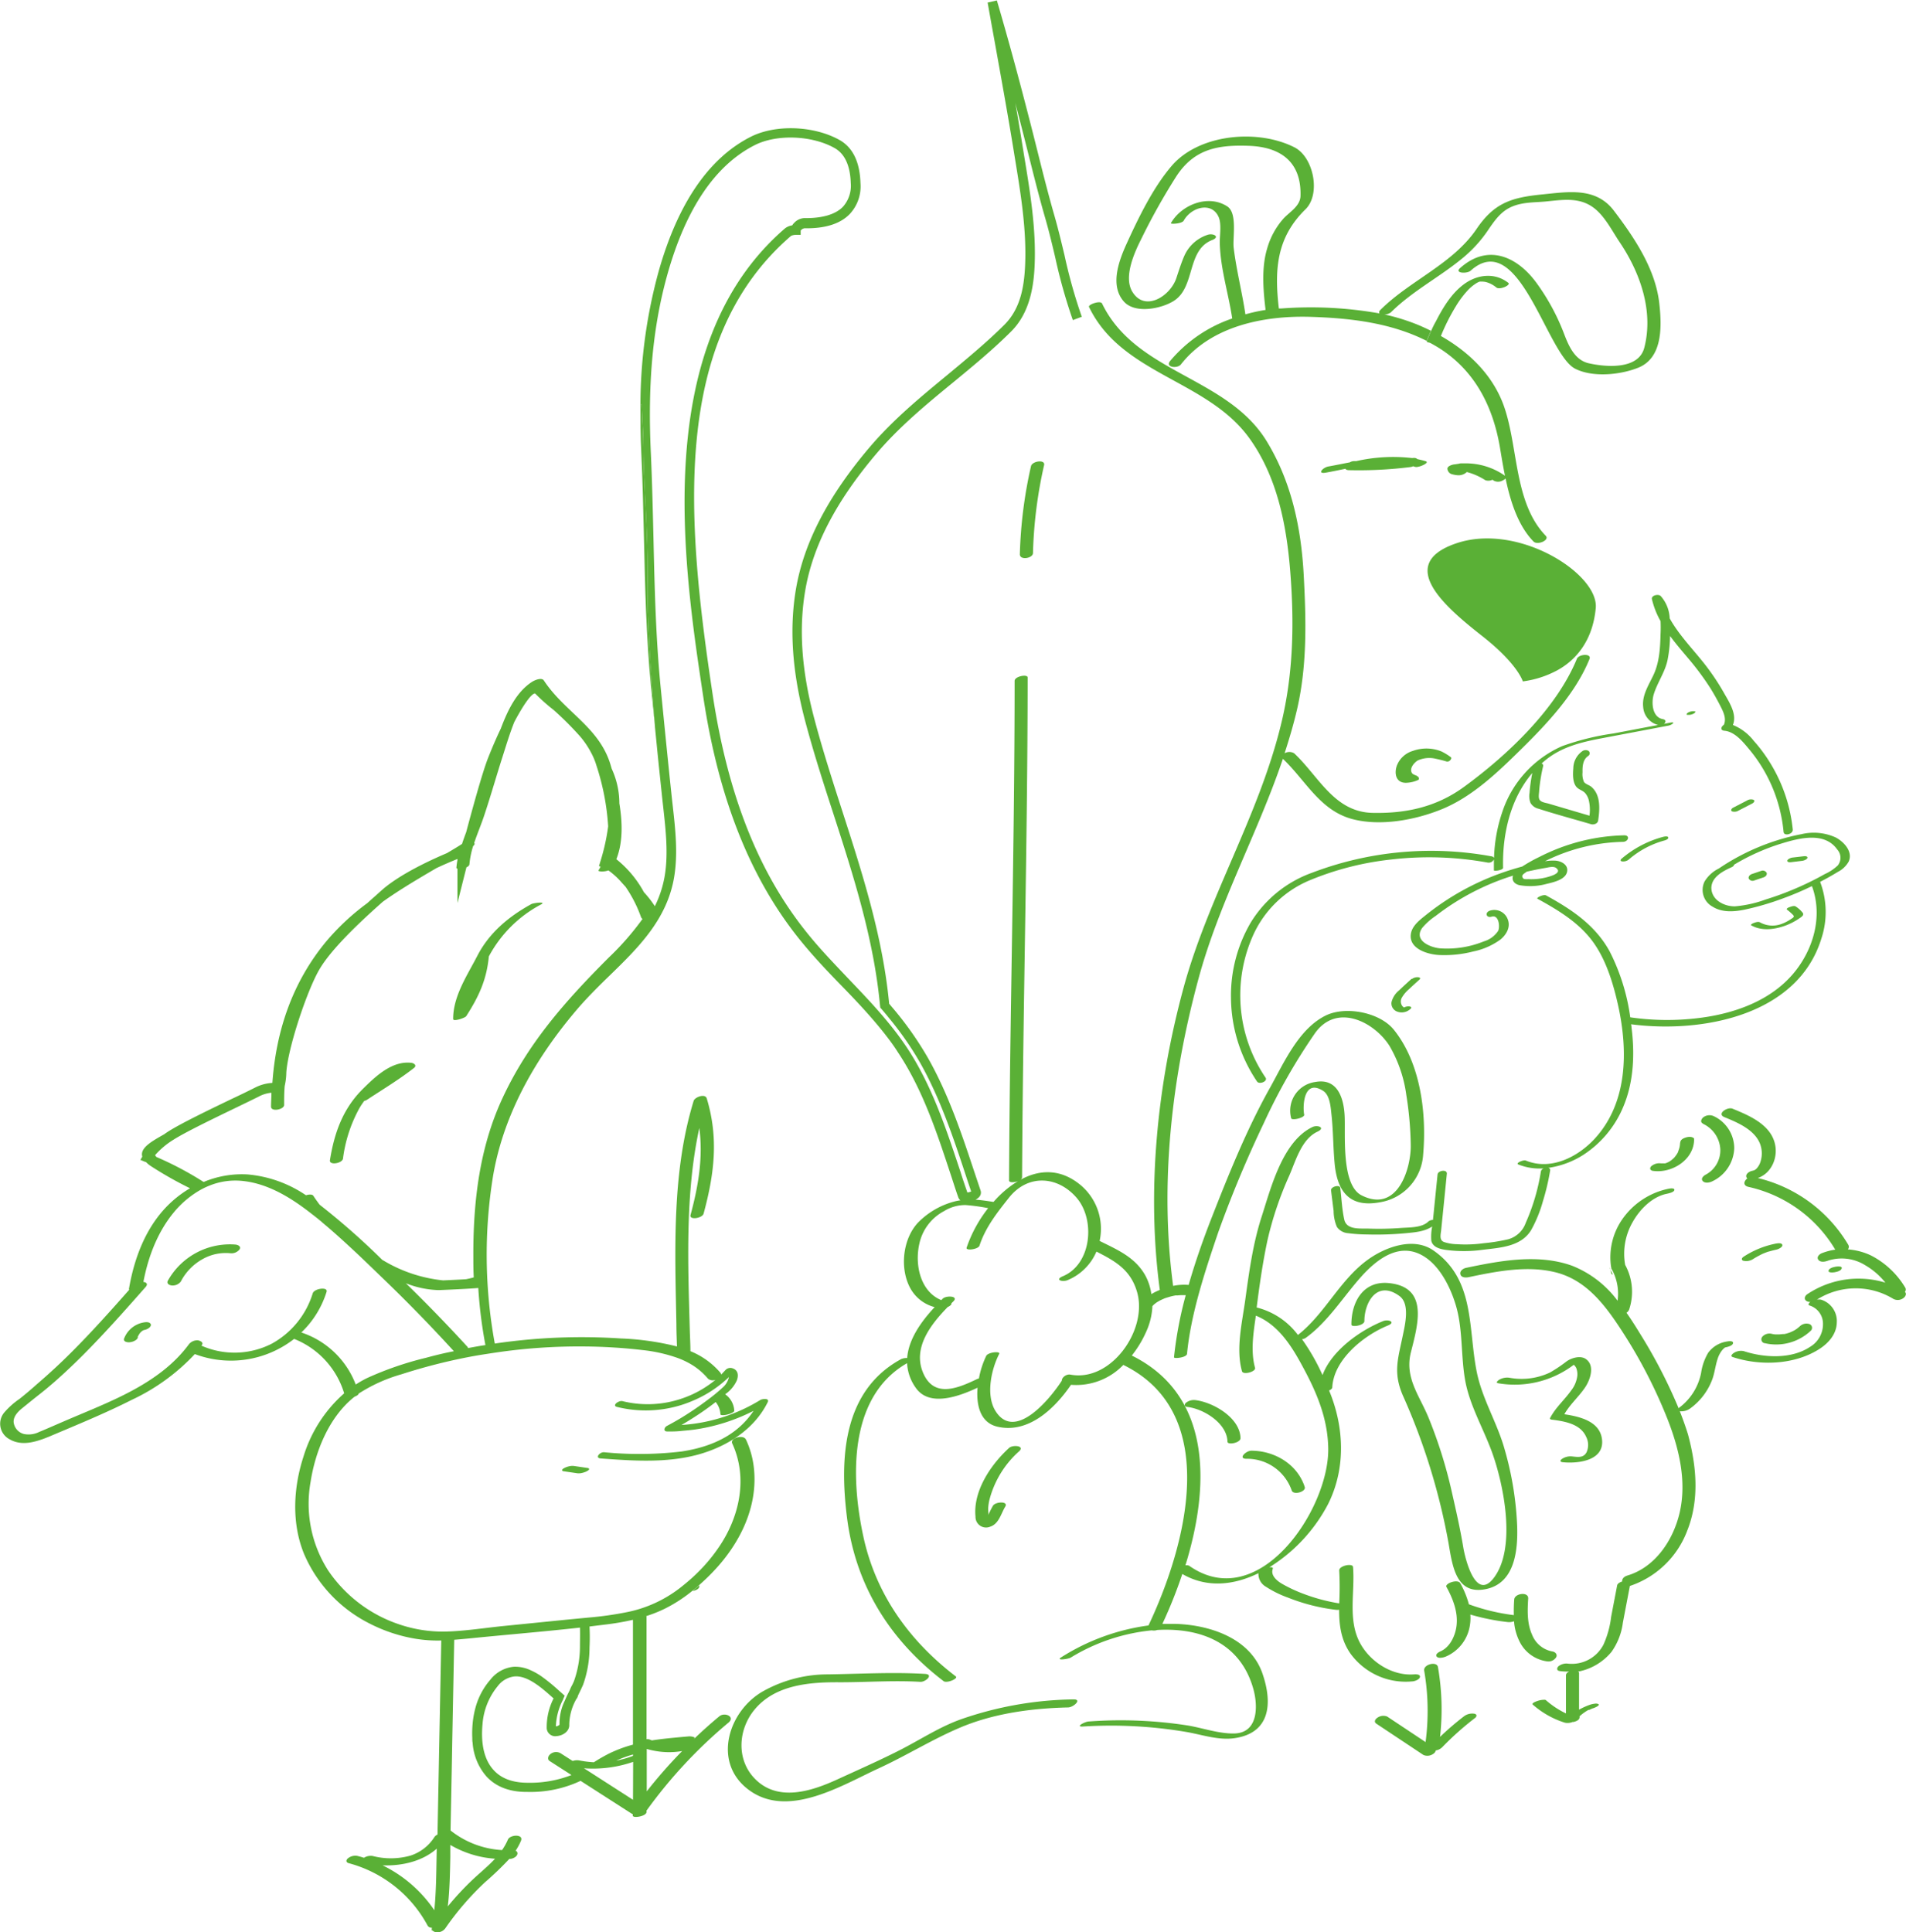 <svg xmlns="http://www.w3.org/2000/svg" viewBox="0 0 400.62 406.14"><defs><style>.b5741657-e9e8-480e-bd36-d4759de758df{fill:#5ab036;}</style></defs><g id="b96f01ca-c529-4b72-94a9-9adf742330e2" data-name="Layer 2"><g id="a5dad605-6a22-4046-abe5-9c58fc609525" data-name="Layer 1"><path class="b5741657-e9e8-480e-bd36-d4759de758df" d="M341.37,175.57a40.67,40.67,0,0,0-12.07,2.12,41.87,41.87,0,0,0-5.78,2.44,31.82,31.82,0,0,0-3.57,2q-2.31.62-4.57,1.43a54.39,54.39,0,0,0-15.67,8.76c-1.24,1-2.82,2.17-3.14,3.84-.61,3.26,3.57,4.47,6,4.57a24.32,24.32,0,0,0,7.1-.75,14.67,14.67,0,0,0,5.71-2.51c1.22-1,2.15-2.56,1.56-4.17a3,3,0,0,0-3.74-1.91c-1.17.36-.84,1.63.34,1.27,1.52-.46,1.78,2.19,1.35,3a5.44,5.44,0,0,1-3,2.2,20.62,20.62,0,0,1-9.12,1.47c-2.09-.15-5.73-1.65-3.83-4.31a13.6,13.6,0,0,1,2.83-2.52c1.17-.9,2.38-1.76,3.62-2.56a51.46,51.46,0,0,1,12.64-5.9c-.32.87.13,1.71,1.31,2a13.09,13.09,0,0,0,5.77-.27c1.34-.32,3.8-.85,4.24-2.4s-1.15-2.39-2.4-2.48a10,10,0,0,0-2.23.13,38.38,38.38,0,0,1,16.43-4.08C342.27,176.91,342.69,175.54,341.37,175.57Zm-16.53,6.85c.66-.11,1.65-.4,2.23,0,1.18.9-.49,1.51-1.17,1.73a12.78,12.78,0,0,1-4.63.63c-.23,0-.91.05-1.07-.12-.57-.59,0-.93.32-1.18l.4-.28C322.22,182.92,323.52,182.64,324.84,182.42Z"/><path class="b5741657-e9e8-480e-bd36-d4759de758df" d="M296.72,205.71c-.89.8-1.78,1.61-2.65,2.45a4.58,4.58,0,0,0-1.59,2.48,1.83,1.83,0,0,0,1.07,1.93,2.67,2.67,0,0,0,3-.61c.29-.33-.26-.45-.49-.44a1.9,1.9,0,0,0-1.29.49c-.1.12,0,0,.06,0a1.55,1.55,0,0,1,.56-.15c.15,0,0,0,0,0,.12,0-.08,0-.08,0a1.44,1.44,0,0,1-.61-.48,1.64,1.64,0,0,1,0-1.77,6.83,6.83,0,0,1,1.51-1.75c.68-.65,1.37-1.28,2.07-1.9.09-.08.25-.21.21-.36s-.25-.18-.36-.2a1.94,1.94,0,0,0-1.37.37Z"/><path class="b5741657-e9e8-480e-bd36-d4759de758df" d="M385.81,176a11.15,11.15,0,0,0-7.14-.68,46.86,46.86,0,0,0-17.25,7.13l-.13.09s0,0,0,0a7.2,7.2,0,0,0-3,2.72,4,4,0,0,0,1.69,5.31c2,1.26,4.48,1.07,6.67.63a57.53,57.53,0,0,0,8.05-2.35,62.64,62.64,0,0,0,6.15-2.61c2.37,6.37.28,13.54-4.08,18.58-4.9,5.66-12.47,8.27-19.71,9.15a53.83,53.83,0,0,1-14.4-.15A43.36,43.36,0,0,0,338.35,200c-3-5.52-8-8.86-13.38-11.8-.53-.29-2.17.5-1.81.7,4.21,2.31,8.46,4.85,11.41,8.72s4.5,9,5.56,13.78c2.08,9.47,2,20.35-4.91,27.9-3.57,3.89-9.26,6.79-14.52,4.62-.48-.2-2.24.55-1.56.83a12,12,0,0,0,5.33.82.92.92,0,0,0-.59.63A43.24,43.24,0,0,1,320.7,257a5.48,5.48,0,0,1-3.68,3.47,39,39,0,0,1-5.16.83,27.81,27.81,0,0,1-5.62.21,9.21,9.21,0,0,1-2.77-.48c-1-.43-.64-1.61-.55-2.49q.6-5.91,1.19-11.83c.1-1-1.87-.72-1.95.15-.25,2.43-.49,4.85-.74,7.28-.07.76-.15,1.52-.23,2.27a1.52,1.52,0,0,0-.95.31c-1.34,1.36-4,1.24-5.73,1.37a62.23,62.23,0,0,1-6.83.14c-1.78-.06-4.64.32-5.13-1.9s-.57-4.46-.84-6.66c-.1-.74-2-.29-1.94.52l.54,4.31a8.75,8.75,0,0,0,.69,3.37,3.11,3.11,0,0,0,2.33,1.32,31.81,31.81,0,0,0,4,.27,66.47,66.47,0,0,0,8.11-.26c1.9-.18,4-.33,5.59-1.42a10.66,10.66,0,0,0-.18,3c.38,1.77,2.83,1.91,4.27,2.06a28.72,28.72,0,0,0,6.55-.16c3.67-.45,8.06-.65,10.17-4.16a27.63,27.63,0,0,0,2.47-6.07,48.51,48.51,0,0,0,1.51-6.41.48.48,0,0,0-.39-.58,18.43,18.43,0,0,0,7.27-2.67,22.12,22.12,0,0,0,8.47-10.11c2.24-5.25,2.46-11.18,1.75-16.77,0-.21-.05-.42-.09-.63,14.84,1.94,35-1.78,40-18a17.77,17.77,0,0,0-.26-11.93v0c1.25-.65,2.51-1.34,3.7-2.08a5.43,5.43,0,0,0,2.29-2.16C389.55,179,387.53,176.88,385.81,176Zm.57,5.8a9.5,9.5,0,0,1-2.8,1.9,62.42,62.42,0,0,1-6.07,3,61.7,61.7,0,0,1-6.34,2.34,24.78,24.78,0,0,1-6.46,1.45c-2.25.06-5-1.3-5-3.92.07-2.25,2.42-3.46,4.21-4.28.42-.19.56-.37.54-.53a45,45,0,0,1,9.86-4.43c3.7-1.14,9.15-2.63,11.85,1.22A2.59,2.59,0,0,1,386.38,181.77Z"/><path class="b5741657-e9e8-480e-bd36-d4759de758df" d="M376.82,174.35c.09,1-1.84,1.45-1.93.52a31.68,31.68,0,0,0-7.28-17.44c-1.32-1.58-3-3.65-5.16-3.84-.94-.09-.7-.87-.11-1.25h0c.59-1.35-.14-2.79-.76-4s-1.33-2.5-2.08-3.7a57.62,57.62,0,0,0-4.69-6.31c-1.28-1.52-2.6-3.05-3.78-4.66a28.48,28.48,0,0,1-.5,4.91c-.52,2.67-2.14,4.79-2.93,7.35-.52,1.68-.35,4.8,1.88,5.21.8.15.68.69.26,1l1.29-.25c1.37-.26.36.5-.38.63l-13.78,2.61c-4.45.84-8.65,1.81-12.2,4.78l-.64.55a.5.5,0,0,1,.32.56,35.33,35.33,0,0,0-.83,5.11c0,.58-.25,1.48.11,2s1.34.62,1.88.78l8.58,2.53a9,9,0,0,0-.09-3,3.78,3.78,0,0,0-.77-1.69c-.45-.54-1.12-.7-1.65-1.13-1.07-.87-1-2.88-.89-4.14a4.48,4.48,0,0,1,1.83-3.55,1.22,1.22,0,0,1,1.39-.1.66.66,0,0,1-.09,1.06c-1.13.74-1.22,2.21-1.19,3.45a4.09,4.09,0,0,0,.3,2c.33.49,1.12.66,1.57,1.05,2,1.72,1.76,4.75,1.41,7.09-.11.69-1,.91-1.53.74-3.66-1.08-7.35-2.06-11-3.24a2.64,2.64,0,0,1-1.69-1.23,4,4,0,0,1-.2-2.08,35,35,0,0,1,.58-4.2c-4.61,5.43-6.31,12.84-6.14,19.93,0,.5-1.92.77-1.93.52,0-.76,0-1.52,0-2.28a1.22,1.22,0,0,1-1.24.67,68.68,68.68,0,0,0-20.34-.66,61.87,61.87,0,0,0-17.25,4.42,22.55,22.55,0,0,0-11.62,11.16A30.81,30.81,0,0,0,266,226.49c.54.79-1.31,1.51-1.78.83a31.8,31.8,0,0,1-5.48-17.56,30.34,30.34,0,0,1,4.14-15.84,25,25,0,0,1,12.88-10.48,70.24,70.24,0,0,1,37.7-3.46.73.73,0,0,1,.57.33,32.68,32.68,0,0,1,1.75-9.69,23,23,0,0,1,12.57-13.8,53.93,53.93,0,0,1,10.78-2.66l9.38-1.78a4.19,4.19,0,0,1-3.13-3.77c-.29-2.46,1.16-4.61,2.16-6.74,1.27-2.72,1.41-5.71,1.49-8.66a26.29,26.29,0,0,0,0-2.66,17.64,17.64,0,0,1-1.81-4.6c-.2-.84,1.38-1.16,1.85-.67a7.5,7.5,0,0,1,1.88,4.69c1.77,3.18,4.36,5.93,6.67,8.76a48.92,48.92,0,0,1,4.79,7c1.09,1.93,2.73,4.38,1.83,6.65a10.52,10.52,0,0,1,4.34,3.28,32.3,32.3,0,0,1,4,5.55A33,33,0,0,1,376.82,174.35Z"/><path class="b5741657-e9e8-480e-bd36-d4759de758df" d="M368.7,185.07l1.87-.63a1.21,1.21,0,0,0,.63-.38.7.7,0,0,0,.15-.57.93.93,0,0,0-1.16-.45l-1.86.63a1.3,1.3,0,0,0-.63.39.7.7,0,0,0-.15.57.91.91,0,0,0,1.15.44Z"/><path class="b5741657-e9e8-480e-bd36-d4759de758df" d="M376.49,181.21l2.3-.28a2.09,2.09,0,0,0,.73-.24c.12-.07.35-.22.38-.38.07-.41-.58-.37-.82-.34l-2.3.27a1.92,1.92,0,0,0-.73.25c-.11.06-.35.22-.37.37-.07.41.58.38.81.35Z"/><path class="b5741657-e9e8-480e-bd36-d4759de758df" d="M365.44,170.36l2.93-1.52c.27-.14.57-.57.17-.75a1.62,1.62,0,0,0-1.37.18l-2.92,1.51c-.27.14-.58.58-.17.76a1.67,1.67,0,0,0,1.36-.18Z"/><path class="b5741657-e9e8-480e-bd36-d4759de758df" d="M342.33,180.67a19.12,19.12,0,0,1,7.46-4c.24-.06.94-.29.86-.65s-.88-.18-1.07-.13a22.27,22.27,0,0,0-8.76,4.61c-.28.24-.25.5.14.55a1.93,1.93,0,0,0,1.37-.37Z"/><path class="b5741657-e9e8-480e-bd36-d4759de758df" d="M354.79,150.25a2.17,2.17,0,0,0,1.37-.37c.18-.21.37-.39-.11-.39a2.13,2.13,0,0,0-1.36.36c-.19.21-.37.4.1.4Z"/><path class="b5741657-e9e8-480e-bd36-d4759de758df" d="M375.57,191.16a10.92,10.92,0,0,1,1.1.94c.16.16.47.39.33.65a1.54,1.54,0,0,1-.43.33,8.88,8.88,0,0,1-2.18,1.14,5.41,5.41,0,0,1-4.48-.37c-.33-.19-.91,0-1.24.13-.09,0-.86.36-.58.51,2.13,1.2,4.73.91,7,.12a13.22,13.22,0,0,0,3.17-1.63c.36-.25,1-.61.65-1.13a6.08,6.08,0,0,0-1.48-1.33c-.28-.21-.95,0-1.24.13-.11,0-.84.32-.58.51Z"/><path class="b5741657-e9e8-480e-bd36-d4759de758df" d="M295.49,164.53c-2.06,0-2.46-1.89-1.91-3.55a5.18,5.18,0,0,1,3.4-3.16,8.41,8.41,0,0,1,6,.12,11.81,11.81,0,0,1,2,1.23c.27.22-.33,1.11-1,.86-.54-.17-1.84-.49-2.1-.53a5.94,5.94,0,0,0-3.86.32c-.8.46-1.91,1.78-1.19,2.73.17.23.8.42.92.49.49.28.62.59.39.87a6.57,6.57,0,0,1-2.61.62Z"/><path class="b5741657-e9e8-480e-bd36-d4759de758df" d="M311.25,59.12h0Z"/><path class="b5741657-e9e8-480e-bd36-d4759de758df" d="M320.08,143.22s-1-3.61-8.5-9.51-18.5-15.08-5.5-19.51,30,6.4,29.33,13.61-4.5,11.15-8.17,13.12a21.09,21.09,0,0,1-7.16,2.29Z"/><path class="b5741657-e9e8-480e-bd36-d4759de758df" d="M86.42,223.38c-4-.44-7.41,2.79-10,5.34-4.3,4.18-6.14,9.3-7.07,15.13-.18,1.14,2.58.67,2.74-.32a29.72,29.72,0,0,1,3.48-10.66,16.5,16.5,0,0,1,1-1.49,1.45,1.45,0,0,0,.54-.21c3.34-2.2,6.76-4.25,9.91-6.71C87.7,223.92,87,223.44,86.42,223.38Z"/><path class="b5741657-e9e8-480e-bd36-d4759de758df" d="M98,213.57c2.66-4.14,4.29-7.67,4.75-12.55,0,0,0,0,0,0a26.47,26.47,0,0,1,11-10.94c1.16-.64-1.6-.31-2.08-.05-4.71,2.58-8.82,6-11.31,10.81-2.13,4.15-5.14,8.52-5.11,13.37C95.31,214.77,97.79,213.94,98,213.57Z"/><path class="b5741657-e9e8-480e-bd36-d4759de758df" d="M147,333.2v.2c0,.51-.72.9-1.43,1C146,334,146.5,333.61,147,333.2Z"/><path class="b5741657-e9e8-480e-bd36-d4759de758df" d="M344.3,77.3c-3.75,1.49-9.49,2.08-13.21.2-6-3-11.77-29.8-22-20.59-.72.64-3.43.55-2.22-.54,5.81-5.24,12.07-2.55,16.25,3.32a46,46,0,0,1,5.48,10.08c1,2.62,2.23,5.87,5.33,6.58,3.57.81,10.47,1.41,11.68-3.26,2-7.69-.87-15.79-5.15-22.15-1.49-2.21-2.81-4.85-4.78-6.68-3.19-2.94-6.86-2.3-10.8-1.91-1.37.13-2.75.14-4.12.32-4.12.54-5.69,2.31-7.87,5.53a27.58,27.58,0,0,1-5.41,6c-4.9,4.07-10.59,6.94-15.14,11.46a2.24,2.24,0,0,1-1.35.43,43.15,43.15,0,0,1,7.18,2.24q1.32.56,2.61,1.2c-.31.68-.6,1.37-.88,2.07a.07.07,0,0,0,0,.06c-7.5-3.79-15.93-4.79-24.29-5.06-9.78-.32-21,1.84-27.4,10-.73.92-3.34.63-2.27-.72A29.43,29.43,0,0,1,259,66.94c-.79-5.23-2.47-10.45-2.61-15.75-.05-1.56.41-4.07-.24-5.56-1.43-3.3-5.75-2.13-7.35.75-.36.66-2.84.78-2.69.52C248.34,43,254,40.76,258,43.41c2.14,1.44,1.05,6.65,1.31,8.71.57,4.69,1.76,9.27,2.46,13.95a35.75,35.75,0,0,1,4.24-.93c-.51-4.25-.89-8.94.36-13a16.05,16.05,0,0,1,3.23-6c1.26-1.5,3.68-2.71,3.75-4.94.22-7.2-4.21-10.32-10.87-10.55-6.5-.23-11.47.64-15.24,6.43a135,135,0,0,0-7.46,13.35c-1.4,2.79-3.6,7.76-1.82,10.81,2.62,4.48,8.07,1,9.31-2.83.51-1.55,1-3.1,1.64-4.59a8.08,8.08,0,0,1,4.82-4.43c1.2-.47,2.85.36,1.06,1.06-5.41,2.1-3.48,9.86-8.05,12.78-2.57,1.65-8.2,2.82-10.55.11-2.91-3.34-1.05-8.44.56-12,2.51-5.5,5.61-11.94,9.57-16.53,5.76-6.66,18.06-7.77,25.78-3.83,4,2.05,5.56,9.8,2.31,13-6.15,6-6.55,12.74-5.61,20.86l.46,0A82.72,82.72,0,0,1,290,65.88c-.19-.16-.19-.41.16-.76,6.29-6.24,15.15-9.59,20.2-17,3.75-5.54,7.41-6.62,13.83-7.26,5.45-.54,11.22-1.56,15,3.38,4.24,5.57,8.66,12.12,9.54,19.23C349.27,68.12,349.69,75.17,344.3,77.3Z"/><path class="b5741657-e9e8-480e-bd36-d4759de758df" d="M278.69,99.34c1.35-.24,2.72-.53,4.1-.81.09.17.34.29.79.29a87.06,87.06,0,0,0,13-.67A1.87,1.87,0,0,0,297,98l.45.13c.71.22,3.18-.89,2.22-1.19-.6-.18-1.19-.32-1.79-.45-.15-.19-.47-.3-1-.22l-.11,0a35,35,0,0,0-11.71.65h-.49a1.75,1.75,0,0,0-.86.26c-1.53.29-3.06.61-4.58.88C278,98.31,276.78,99.69,278.69,99.34Z"/><path class="b5741657-e9e8-480e-bd36-d4759de758df" d="M322.32,113.81c-3.25-3.35-4.83-8.35-5.86-13.24a2.4,2.4,0,0,1-.7.46,1.94,1.94,0,0,1-1.77,0l-.29-.2a1.91,1.91,0,0,1-1.52.09,13.19,13.19,0,0,0-3.89-1.71,1.06,1.06,0,0,1-.15.15,2.54,2.54,0,0,1-1.9.51,5.53,5.53,0,0,1-1.27-.27,1.33,1.33,0,0,1-.73-1c-.13-.65,1.15-1,1.54-1l.84-.13a1.63,1.63,0,0,1,.45-.08c.25,0,.5,0,.74,0a14.32,14.32,0,0,1,8.52,2.6c-.43-2.11-.76-4.17-1.08-6.06-1.55-9-5.68-16.79-13.87-21.43-.26-.15-.53-.3-.8-.43s-.74-.08-.67-.36a.07.07,0,0,1,0-.06c.28-.7.57-1.39.88-2.07s.63-1.37,1-2c1.47-2.87,3.26-5.88,5.9-7.83,2.81-2.08,6.48-2.52,9.33-.31.43.33-.57.81-.77.89-.46.18-1.31.43-1.75.08a5.71,5.71,0,0,0-2.14-1.12,4,4,0,0,0-.71-.1h-.31l-.08,0H311a.94.94,0,0,1-.15.06,2,2,0,0,0-.24.11,4.65,4.65,0,0,0-.62.38,9.17,9.17,0,0,0-1.42,1.21A20.41,20.41,0,0,0,306,64.38a42.86,42.86,0,0,0-3.14,6.24c5.67,3.22,10.57,7.85,13,14.07,3.35,8.66,2.16,20.84,9.06,27.94C325.74,113.56,323.14,114.65,322.32,113.81Z"/><path class="b5741657-e9e8-480e-bd36-d4759de758df" d="M216.7,98a94.53,94.53,0,0,0-2.34,18.5c0,1.33,2.75.85,2.76-.26a94.53,94.53,0,0,1,2.34-18.5C219.72,96.51,216.93,96.9,216.7,98Z"/><path class="b5741657-e9e8-480e-bd36-d4759de758df" d="M214.24,305a20.52,20.52,0,0,0-6.16,9.82,9.65,9.65,0,0,0-.37,2.19c0,1,.11,1.13,0,1.47a21,21,0,0,1,1-2c.54-.89,3.32-1,2.58.19-.9,1.46-1.32,3.62-3.17,4.21a2.22,2.22,0,0,1-3.08-2.11c-.53-5.37,3.19-10.89,7-14.39C212.77,303.61,215.46,303.82,214.24,305Z"/><path class="b5741657-e9e8-480e-bd36-d4759de758df" d="M225.63,357.18a74.87,74.87,0,0,0-23.54,4.14c-4.5,1.59-8.48,4.22-12.7,6.39S180.48,371.94,176,374c-5.36,2.45-12.28,4.73-17.11.08-4.21-4.06-3.79-10.51-.31-14.73,4.37-5.3,11.72-5.82,18-5.77,5.61,0,11.25-.42,16.85-.09,1.12.07,2.89-1.56,1-1.67-6.77-.4-13.64,0-20.42.1a27.8,27.8,0,0,0-13.37,3.41c-7.43,4-11.11,15-3.28,20.85,8.25,6.16,19.55-.93,27.36-4.52,5.72-2.63,11.11-6,16.89-8.47,7.15-3.07,15.19-4.14,22.91-4.32C225.69,358.82,227.48,357.13,225.63,357.18Z"/><path class="b5741657-e9e8-480e-bd36-d4759de758df" d="M136.12,122.21c.17-10-.92-21.95-.87-28.15,0-2.33-.26-5.81-.37-9.19l-.27.1c0,3.31,0,6.75.19,10.35.28,5.91.41,11.93.55,17.75.23,10.27.47,20.89,1.49,31.3.27,2.71.54,5.46.82,8.23C136.79,141.93,136,129.41,136.12,122.21Z"/><path class="b5741657-e9e8-480e-bd36-d4759de758df" d="M249.28,294.83c-.41.34-.34.82.24.88,3.46.37,8.4,3.43,8.48,7.3,0,.77,2.76.26,2.74-.74-.09-4.29-5.74-7.55-9.52-8A2.7,2.7,0,0,0,249.28,294.83Z"/><path class="b5741657-e9e8-480e-bd36-d4759de758df" d="M271.5,313.26c.34,1.06,3.07.29,2.74-.74-1.55-4.78-6.34-7.61-11.23-7.61-1.13,0-2.88,1.7-1,1.7A9.9,9.9,0,0,1,271.5,313.26Z"/><path class="b5741657-e9e8-480e-bd36-d4759de758df" d="M327.1,348.31a1.91,1.91,0,0,1-1.88.88,7.57,7.57,0,0,1-5.86-4.24,11.41,11.41,0,0,1-1.13-4.19,2.91,2.91,0,0,1-1.32.17,46.57,46.57,0,0,1-7.86-1.58,9.78,9.78,0,0,1-.16,2.64,8.51,8.51,0,0,1-5,6.19c-.42.18-1.54.47-1.91,0s.42-.94.79-1.1c2-.86,3.11-3.26,3.37-5.33.37-2.87-.75-5.74-2.11-8.21-.4-.74,2.39-1.71,2.9-.78a18.84,18.84,0,0,1,1.81,4.43,42.72,42.72,0,0,0,9.45,2.28,32.51,32.51,0,0,1,.08-3.28c.08-1.3,3-1.71,2.94-.23-.16,2.55-.26,5.25.82,7.63a5.67,5.67,0,0,0,4.23,3.51C326.83,347.17,327.41,347.66,327.1,348.31Z"/><path class="b5741657-e9e8-480e-bd36-d4759de758df" d="M310.33,360.51c.06.22-.15.47-.3.58a62.27,62.27,0,0,0-6.85,6.1,2.49,2.49,0,0,1-1.4.72,1.12,1.12,0,0,1-.53.72,2.12,2.12,0,0,1-2.06.23l-9.9-6.58c-.57-.38-.24-.94.23-1.25a2.15,2.15,0,0,1,2.06-.24l8.06,5.36a49.77,49.77,0,0,0-.29-15c-.24-1.33,2.67-2.06,2.89-.77a51.6,51.6,0,0,1,.44,14.68,61.15,61.15,0,0,1,5.05-4.34,2.89,2.89,0,0,1,2-.55C310,360.18,310.27,360.29,310.33,360.51Z"/><path class="b5741657-e9e8-480e-bd36-d4759de758df" d="M331.45,138.46C327.13,149,316.8,158.77,307.7,165.4c-5.77,4.21-12.16,5.6-19.19,5.45-8.09-.17-11.31-7.68-16.5-12.53a2,2,0,0,0-2,0c1-3.1,1.94-6.25,2.67-9.46,2.09-9.2,1.85-18.59,1.35-27.95-.53-9.9-2.54-19.49-7.68-28-8.28-13.8-27.57-14.34-34.71-29.12-.35-.71-3,.23-2.74.73,6.9,14.3,24.91,15.28,33.77,27.68,5.79,8.1,7.74,18.13,8.52,27.85.87,10.95.67,21.79-2,32.48-4.7,19.07-15.25,36.11-20.41,55.05-5.53,20.33-7.81,42.6-5,63.54A12.25,12.25,0,0,0,242,272a11.37,11.37,0,0,0-1.26-3.91c-2.14-3.84-5.83-5.39-9.61-7.27a12,12,0,0,0-4-11.74c-4.25-3.53-8.7-3.27-12.63-1.12a.75.75,0,0,0,.33-.57c.17-35,1.15-70,1.17-105,0-.75-2.74-.26-2.74.73,0,35-1,70-1.17,105,0,.46,1.08.45,1.88.13a22,22,0,0,0-5.14,4.37c-1.28-.19-2.53-.39-3.79-.47a2.57,2.57,0,0,0,.77-.57,1.34,1.34,0,0,0,.3-1.35l-1.3-3.88c-2.68-8.07-5.46-16.4-9.77-24a70.56,70.56,0,0,0-7.65-10.79l-.5-.6c-1.34-14.11-5.66-27.49-9.83-40.43-2.06-6.39-4.19-13-5.94-19.62-2.64-10-3.25-18.74-1.86-26.84,1.59-9.33,6.48-18.73,14.95-28.72,4.82-5.68,10.58-10.43,16.16-15,4.08-3.36,8.31-6.84,12.16-10.68s4.74-9.26,4.94-13.9c.33-7.67-.95-15.42-2.19-22.92l-.31-1.91c-.5-3.09-1-6.19-1.57-9.29.31,1.2.63,2.39.93,3.57.62,2.36,1.21,4.74,1.81,7.11,1.13,4.5,2.29,9.16,3.61,13.71.76,2.65,1.42,5.41,2.05,8.08a112.58,112.58,0,0,0,3.7,13.16l1.88-.7a109.09,109.09,0,0,1-3.63-12.92c-.64-2.69-1.31-5.48-2.08-8.18-1.3-4.51-2.47-9.15-3.59-13.64-.6-2.38-1.19-4.75-1.81-7.13-2-7.78-4.25-16.15-6.74-24.62l-1.94.45q.72,4.06,1.46,8.11c1.33,7.4,2.72,15.06,3.95,22.61l.31,1.91c1.22,7.4,2.48,15.05,2.16,22.51-.19,4.26-.85,9.08-4.35,12.57-3.79,3.78-8,7.23-12,10.56-5.64,4.65-11.47,9.45-16.4,15.27-8.71,10.27-13.75,20-15.41,29.67-1.43,8.39-.81,17.45,1.9,27.69,1.77,6.68,3.91,13.31,6,19.72,4.16,12.88,8.45,26.19,9.76,40.16v0l.06.46.2.23c.55.64,1.09,1.28,1.59,1.91a67.17,67.17,0,0,1,6.55,9.4c4.22,7.47,7,15.72,9.62,23.69.37,1.14.76,2.28,1.14,3.42a3.06,3.06,0,0,1-.8.21c-.49-1.43-1-2.88-1.44-4.32-3-9-6-18.25-11.39-26.32a64.92,64.92,0,0,0-3.91-5.21c-2.6-3.17-5.42-6.11-8.18-9-3-3.18-6.21-6.47-9-10C159.34,183.18,153,167,149.83,146.23c-5.58-36.92-8.91-74.81,16.46-96.67a2.74,2.74,0,0,1,1-.2l1,0,0-.89a1.21,1.21,0,0,1,.8-.49c4.34.07,7.53-.93,9.52-3a8.5,8.5,0,0,0,2.25-6.5c-.13-4.45-1.62-7.51-4.44-9.08-5.41-3-13.44-3.29-18.66-.63-8.75,4.45-15.23,13.91-19.27,28.09A106.74,106.74,0,0,0,134.61,85l.27-.1c.11,3.38.38,6.86.37,9.19-.05,6.2,1,18.11.87,28.15-.13,7.2.67,19.72,1.54,30.39a.49.49,0,0,0,0,.12c.14,1.44.29,2.89.43,4.35.36,3.6.74,7.21,1.12,10.82l.2,1.81c.53,4.78,1.08,9.73.31,14.35a22.93,22.93,0,0,1-2.08,6.39,21.28,21.28,0,0,0-2.29-2.94,22.76,22.76,0,0,0-5.8-6.94c1.41-3.57,1.29-7.74.63-11.75a17.36,17.36,0,0,0-1.64-7.34c0-.07,0-.13-.05-.2-2.22-8.37-9.7-11.48-14.18-18.28-.45-.69-1.92-.06-2.43.26-3.28,2.08-5.17,6-6.61,9.84a.08.08,0,0,0,0,0c-1.64,3.43-2.8,6.5-2.83,6.57-1.18,3.17-3.08,10.06-4.46,15.24-.31.81-.6,1.63-.87,2.45-1,.65-2.1,1.3-3.17,1.93h0c-3.68,1.56-9.91,4.47-13.62,7.72-1.1,1-2.14,1.9-3.13,2.8a49.81,49.81,0,0,0-8.63,8.05c-7.16,8.65-10.53,18.84-11.31,29.73l-.09,0a9.06,9.06,0,0,0-3.58,1c-1.32.66-3,1.49-4.93,2.39-4.71,2.27-10.56,5.09-13.24,6.79-.33.21-.64.42-.94.64l-.17.09c-2.39,1.36-4.94,2.78-4.39,4.58l-.4.69,1.05.43.1,0h0a6.22,6.22,0,0,0,1.13.92,78.14,78.14,0,0,0,8.15,4.61,23.26,23.26,0,0,0-3.74,2.73c-5.27,4.72-7.92,11.56-9.09,18.39a.21.21,0,0,0,.06.2c-3.95,4.48-7.94,8.94-12.17,13.16q-3.25,3.25-6.73,6.26l-.36.31Q6,292.51,4.13,294A16.41,16.41,0,0,0,1,296.76a3.68,3.68,0,0,0,1,5.74c2,1.17,4.23.87,6.32.19.69-.21,1.35-.48,2-.74,5.83-2.47,11.75-4.88,17.4-7.74a43,43,0,0,0,13.23-9.61,21.56,21.56,0,0,0,20.87-3.19,17.85,17.85,0,0,1,10.52,11.44,28.88,28.88,0,0,0-8.56,13.33c-2.14,6.57-2.52,14.05.17,20.52a29.29,29.29,0,0,0,13.76,14.55,33,33,0,0,0,9.66,3.19,28.74,28.74,0,0,0,5.38.36.13.13,0,0,0,0,.06l-.42,21.48c-.06,3-.11,5.9-.17,8.85-.07,3.47-.13,6.94-.2,10.41a1.41,1.41,0,0,0-.64.5,9.41,9.41,0,0,1-5,3.9,15.25,15.25,0,0,1-8,.09,2.68,2.68,0,0,0-1.82.38c-.46-.15-.93-.28-1.41-.4a2.47,2.47,0,0,0-2,.55c-.45.43-.33.86.27,1A26.6,26.6,0,0,1,89.9,404.76a1,1,0,0,0,.9.41h0a.55.55,0,0,0,.19.65h0a1.32,1.32,0,0,0,.72.31,2.09,2.09,0,0,0,1.9-.85,59.52,59.52,0,0,1,8.37-9.7,66.66,66.66,0,0,0,5.07-4.87h.09c.57,0,1.53-.42,1.62-1.08a.58.58,0,0,0-.39-.64,12,12,0,0,0,1.13-2.09c.61-1.46-2.3-1.32-2.75-.24a12.28,12.28,0,0,1-1.22,2.19,19.11,19.11,0,0,1-10.83-4.12c.06-3.28.13-6.55.19-9.82.06-2.86.11-5.71.16-8.57l.42-21.69c1-.08,2.09-.18,3.15-.28,7.51-.76,15-1.37,22.55-2.2l.73-.08c.05,1.39,0,2.75,0,4.09a21.78,21.78,0,0,1-1.26,7.17c-.15.34-.31.7-.48,1s-.3.65-.46,1l-.26.52v0l-.1.19c-.23.48-.46,1-.67,1.49a10.69,10.69,0,0,0-1.06,4.94,1.14,1.14,0,0,1-.77.35,13.06,13.06,0,0,1,1.54-5.68.3.3,0,0,0,0-.08l.31-.68-1.2-1.06a39.13,39.13,0,0,0-3.48-2.86l-.11-.08a13.36,13.36,0,0,0-2.37-1.35h0a7.64,7.64,0,0,0-3.56-.73A7.1,7.1,0,0,0,103.1,353a14.88,14.88,0,0,0-3,5.37,19.19,19.19,0,0,0-.75,3.81,21.87,21.87,0,0,0-.08,3.11.08.08,0,0,0,0,0c0,.34,0,.67.07,1a12,12,0,0,0,2.91,7.09c2,2.16,4.82,3.25,8.42,3.25h.21a24.72,24.72,0,0,0,11.15-2.33l10.7,6.87a1.34,1.34,0,0,0,.27.13v.31c0,.6,2.89.15,2.89-.77v-.31a.93.93,0,0,0,.13-.15,100.59,100.59,0,0,1,17.09-18.31c1.51-1.25-.8-2.27-1.92-1.33q-2.75,2.28-5.32,4.75l.16-.29-.21-.1a2.69,2.69,0,0,0-1.2-.13l-1.06.09c-2.23.21-4.4.4-6.55.74l-.36-.15a1.48,1.48,0,0,0-.76-.1V339.82a.16.16,0,0,0-.08-.14,28.36,28.36,0,0,0,3.94-1.57,31,31,0,0,0,5.73-3.71c.49-.38,1-.79,1.43-1.2,1-.89,2-1.83,2.91-2.79,5.59-5.82,9.51-13.52,8.65-21.77a18.8,18.8,0,0,0-1.67-6.05c-.54-1.18-3.4-.32-2.9.78,3.4,7.33,1.5,15.68-3,22.1a34.81,34.81,0,0,1-4,4.79,35.64,35.64,0,0,1-2.73,2.49c-.44.37-.89.73-1.34,1.08a26.84,26.84,0,0,1-11,5,71.12,71.12,0,0,1-8,1.14l-2,.19-.61.06-2,.19-13.44,1.35c-4.14.42-8.36,1.11-12.52,1.17a28.55,28.55,0,0,1-9.38-1.53A29.22,29.22,0,0,1,69,330.12a26,26,0,0,1-3.72-18.65c1-6.42,3.81-13.41,8.92-17.65l.34-.27c.47-.18.83-.41.83-.63a33.37,33.37,0,0,1,9-4.07,120.92,120.92,0,0,1,12.43-3.29q2.77-.58,5.58-1l.64-.1,1.33-.2A119.91,119.91,0,0,1,122.51,283a112.9,112.9,0,0,1,12.46.75,32.44,32.44,0,0,1,7.47,1.67,17.66,17.66,0,0,1,2.5,1.15l.33.19a13.82,13.82,0,0,1,3.53,3,1.57,1.57,0,0,0,1.59.25,22.48,22.48,0,0,1-4.85,3.05,23.08,23.08,0,0,1-2.76,1.06,22.14,22.14,0,0,1-11.95.37c-.77-.19-2.29.93-1.14,1.22a25.17,25.17,0,0,0,13.15-.29,24.45,24.45,0,0,0,2.76-1,24.71,24.71,0,0,0,7.62-5,4.07,4.07,0,0,1-1.09,2,38,38,0,0,1-3.76,3.08c-.88.66-1.77,1.29-2.68,1.9s-1.8,1.18-2.72,1.73-1.85,1.07-2.79,1.57c-.55.29-.84,1.16.07,1.17s1.9,0,2.84-.1,1.86-.16,2.79-.29a39.45,39.45,0,0,0,12.51-3.95c-2.94,4.44-7.37,6.81-12.32,8-.91.22-1.83.39-2.77.54a75.23,75.23,0,0,1-16.34.16c-.88-.06-2,1.21-.69,1.31,5.64.41,11.48.83,17.09-.09.93-.15,1.86-.34,2.77-.57.64-.16,1.28-.34,1.91-.55,5.54-1.8,10.68-5.28,13.32-10.61.46-.93-1.16-.71-1.55-.47a36,36,0,0,1-14,5c-.85.11-1.71.2-2.57.25.85-.49,1.69-1,2.51-1.53q2.42-1.53,4.68-3.29l0,0a4.44,4.44,0,0,1,1,2.59c0,.16.44.17.5.17a3.77,3.77,0,0,0,1.05-.16,3.59,3.59,0,0,0,1-.39c.14-.09.35-.2.35-.39a4.48,4.48,0,0,0-1.91-3.45,7.11,7.11,0,0,0,2.46-2.93c.4-1.09.26-2.2-1-2.56a1.4,1.4,0,0,0-1.36.36c-.3.33-.61.64-.93,1a.7.7,0,0,0-.17-.4,16.52,16.52,0,0,0-6.3-4.53c0-1.44-.09-2.88-.13-4.32-.39-14-1-28.78,2-42.59.8,6.13-.15,12-1.85,18.3-.3,1.1,2.47.7,2.75-.3,2.25-8.32,3.19-15.85.66-24.22-.33-1.08-2.5-.28-2.75.52-4.61,15-3.93,31.4-3.63,46.9,0,1.57.07,3.15.12,4.72a56.71,56.71,0,0,0-11.8-1.68A124.86,124.86,0,0,0,104,282.39a103.22,103.22,0,0,1-.4-35c2-12.07,8.08-24.14,18.21-35.84,2-2.26,4.16-4.41,6.31-6.49,5.94-5.78,12.08-11.75,13.58-20.72.82-4.9.26-10-.29-14.9l-.2-1.8c-.84-7.88-1.62-15.83-2.38-23.51-1-10.33-1.25-20.92-1.48-31.15-.14-5.83-.28-11.86-.55-17.79-.7-14.79.44-26.81,3.57-37.82,3.88-13.63,10-22.67,18.26-26.86,4.6-2.35,12-2.08,16.78.6,2.15,1.2,3.3,3.69,3.41,7.38a6.62,6.62,0,0,1-1.67,5c-1.57,1.59-4.35,2.41-8.07,2.35a3.1,3.1,0,0,0-2.15,1,2.87,2.87,0,0,0-.42.53A3.18,3.18,0,0,0,165,48c-28.37,24.45-21.36,70.82-17.17,98.52,3.19,21.1,9.69,37.61,19.86,50.46,2.85,3.6,6,6.93,9.13,10.14s6.17,6.44,9,10c1,1.28,2,2.59,2.88,4,5.24,7.84,8.25,17,11.16,25.84.52,1.56,1,3.13,1.56,4.69a1.36,1.36,0,0,0,.45.63,10.31,10.31,0,0,0-1.3.26,16.59,16.59,0,0,0-7.62,4.44c-3.25,3.47-3.89,9.76-1.55,13.89a8.15,8.15,0,0,0,5.05,3.86c-2.87,3.08-5.49,6.79-5.77,10.7a2.91,2.91,0,0,0-1.26.22c-12.3,6.67-12.93,20.91-11.41,33.16,1.76,14.28,8.95,25.84,20.32,34.53.69.52,3.17-.55,2.56-1-9.74-7.44-16.77-17.21-19.4-29.29s-3.32-29.39,9.17-36.54a9.69,9.69,0,0,0,1.81,5.16c2.87,4.16,9.14,1.8,13,0-.3,3.67.56,7.35,4.17,8.19,6.48,1.5,12-3.72,15.47-8.8a13.75,13.75,0,0,0,11-4.18c20.85,10.21,13.11,38.23,5.29,54.76,0,0,0,0,0,0A45.54,45.54,0,0,0,223,348.37c-1.13.71,1.62.34,2.09,0a40.18,40.18,0,0,1,17-5.7,2.17,2.17,0,0,0,1.15-.08c9-.52,17.51,2.63,20.22,12.47.91,3.31,1.13,9.14-4,9.28-3.2.08-6.63-1.14-9.75-1.67a91.7,91.7,0,0,0-20.87-.85c-.7,0-3,1.17-1.2,1.06a94.38,94.38,0,0,1,21.63,1.13c3.33.56,6.8,1.82,10.22,1.32,7.45-1.08,8.07-7.24,5.85-13.63-2.57-7.38-11-10.16-18.21-10.39-.94,0-1.87,0-2.81,0a97.94,97.94,0,0,0,4.19-10.49c5.16,3,10.85,2.36,16-.16a3.1,3.1,0,0,0,1.62,2.87,21.81,21.81,0,0,0,4.57,2.25,40.24,40.24,0,0,0,10,2.56,2.84,2.84,0,0,0,.77,0c0,3.22.39,6.36,2.38,9.21a14.34,14.34,0,0,0,12.95,5.85c.47,0,1.57-.36,1.66-.94s-.86-.57-1.23-.54c-4.53.36-9.1-2.54-11.27-6.42-2.77-4.93-1.12-10.81-1.57-16.16-.07-.85-3-.26-2.9.78a65.79,65.79,0,0,1,0,6.88,38.3,38.3,0,0,1-7.7-2.08,30.43,30.43,0,0,1-4.26-2c-1.08-.62-2.53-1.78-2-3.19.12-.32-.34-.35-.72-.32a34.44,34.44,0,0,0,12.36-13.32c3.76-7.56,3.36-16.21.19-23.84.38-.16.66-.39.67-.64.29-5.86,6.61-10.93,11.66-13,1.79-.72.12-1.4-1-.93-4.72,1.9-10.76,6.11-12.71,11.34a43.89,43.89,0,0,0-4.31-7.54,2,2,0,0,0,.73-.25c4.7-3.38,7.85-8.56,11.66-12.84,3.53-3.95,8.45-7.65,13.65-4.05,3.26,2.25,5.39,6.74,6.42,10.46,1.38,5,.91,10.52,1.89,15.63s3.82,9.92,5.61,14.87c2.42,6.7,5.12,19.92.42,26.25-3.92,5.29-6.13-4.19-6.48-6.29-.66-4-1.58-8-2.47-11.93A98.2,98.2,0,0,0,300.28,298c-1.91-4.68-5.09-8.42-3.72-13.79,1.52-6,3.73-13.69-4.64-14.53-5.35-.53-7.88,3.91-7.87,8.72,0,.64,2.73.19,2.73-.73,0-4,2.71-8.68,7.37-5.27,2.28,1.65,1.15,6.12.7,8.32-1,4.87-2.06,7.73,0,12.55a134,134,0,0,1,9.62,31.08c.83,4.85,1.57,10.95,7.88,9.64,6.07-1.26,6.71-8.16,6.54-13.25a67.78,67.78,0,0,0-2.62-16.07c-1.59-5.73-4.79-10.67-5.93-16.6-1.76-9.14-.35-19.22-9.07-25.26-4.16-2.88-10-.72-13.62,1.85-6,4.24-9.11,11.44-14.84,15.92a15.53,15.53,0,0,0-8.66-5.77s0-.06,0-.1c.6-4.76,1.29-9.53,2.3-14.22A72.48,72.48,0,0,1,271,247.07c1.35-3.11,2.57-7.65,5.91-9.21,1.74-.81.12-1.48-1-1-6.35,3-8.78,12.85-10.73,18.87-1.84,5.69-2.64,11.66-3.45,17.55-.65,4.73-2,10.22-.68,14.93.23.84,3,.1,2.74-.74-.95-3.48-.34-7.32.18-10.94,4.61,1.85,7.43,6.22,9.77,10.58,3,5.51,5.35,11,5.44,17.35.18,12.77-14.6,34.89-29.22,24.64a1.18,1.18,0,0,0-.8-.09c5.09-16.44,5.75-35.68-11.27-44.1a22.94,22.94,0,0,0,3.33-5.72,14.16,14.16,0,0,0,1-4.66l.24-.26h0c.13-.11.26-.23.4-.33l.22-.17.11-.07.2-.12.31-.18c.37-.2.76-.36,1.14-.53h0l0,0,.31-.1.69-.21c.41-.12.84-.21,1.26-.29h.08l.37,0,.62-.05h.76l.16,0,.14,0a81.82,81.82,0,0,0-2.47,13.06c0,.33,2.66.07,2.74-.74.82-8.48,3.83-17.49,6.56-25.53a244.49,244.49,0,0,1,9.55-22.89,124.32,124.32,0,0,1,10.71-18.85c4.56-6.59,12.52-2.52,15.74,2.56a27.84,27.84,0,0,1,3.54,10.37,72,72,0,0,1,.92,10.36c.12,4.93-2.73,14.52-10.33,10.68-4.32-2.18-3.36-12.71-3.56-16.69-.18-3.75-1.5-8-6.15-7.14a6.09,6.09,0,0,0-5.09,7.62c.12.56,2.87-.11,2.74-.74-.33-1.51-.24-7.71,4-5,1.4.91,1.56,3.4,1.72,4.86.39,3.46.35,7,.68,10.44.58,6.14,3.36,9.23,9.48,8.11a10.82,10.82,0,0,0,9.12-10c.76-8.72-.54-19.3-6.17-26.28-2.9-3.59-9.93-5-14.13-3.06-5.85,2.74-9,10.12-12,15.46-4.8,8.6-8.56,17.95-12.15,27.11-1.74,4.44-3.44,9.25-4.84,14.14a11.17,11.17,0,0,0-3.26.2c-2.88-21.48-.29-43.95,5.39-64.78,4.33-15.89,12.41-30.42,17.68-46,4.82,4.57,7.77,10.84,14.58,12.66,5.92,1.57,13.25.2,18.8-2.06,6.44-2.62,11.76-7.76,16.64-12.56,5.49-5.4,11.46-11.73,14.42-19C334.6,137.28,331.86,137.47,331.45,138.46ZM91.77,390.1c-.07,3.8-.1,7.61-.48,11.39a27.88,27.88,0,0,0-10.87-9.43c4.1.14,8.36-.84,11.38-3.51Zm44.17-22.51c.35.11.71.2,1.07.28a16.46,16.46,0,0,0,6.37.17,101.28,101.28,0,0,0-7.44,8.47Zm-2.89,10.69-8.43-5.42-1.87-1.2,0,0h.06a25.83,25.83,0,0,0,10.27-1.35Zm0-9.23a19.93,19.93,0,0,1-3.53,1,25,25,0,0,1,3.53-1.29Zm-9.14-22.75a43.64,43.64,0,0,0,0-4.44l3.33-.41a54.12,54.12,0,0,0,5.8-1,.35.35,0,0,0,0,.17v26.07a27.51,27.51,0,0,0-5,1.86,36.45,36.45,0,0,0-3.21,1.84,20.72,20.72,0,0,1-3-.37,3,3,0,0,0-1.47.1l-2.56-1.64a1.9,1.9,0,0,0-2.08.17c-.47.36-.78,1.1-.16,1.5l4.56,2.93a24,24,0,0,1-9.17,1.62c-3.1,0-5.51-.84-7.14-2.61-2-2.12-2.78-5.47-2.39-9.69a14.23,14.23,0,0,1,3.23-8.05,5.12,5.12,0,0,1,3.53-2c2.81-.2,5.86,2.55,8.08,4.54l.1.08a13.28,13.28,0,0,0-1.44,6.36,1.79,1.79,0,0,0,2.1,1.56c1.34-.09,2.73-1.05,2.63-2.43a11.34,11.34,0,0,1,1.49-5.36,1.53,1.53,0,0,0,.35-.74l.06-.11c.35-.72.69-1.43,1-2.12A23.31,23.31,0,0,0,123.91,346.3Zm-29.26,44c0-.84,0-1.69,0-2.53a21.53,21.53,0,0,0,9.4,2.9c-1.53,1.64-3.32,3.07-4.93,4.61a60.79,60.79,0,0,0-5,5.41C94.52,397.26,94.58,393.79,94.65,390.32ZM89.5,285.39a68.67,68.67,0,0,0-12.34,4.25A24,24,0,0,0,74.77,291a18.4,18.4,0,0,0-11.35-10.91l-.11,0a20.07,20.07,0,0,0,5.33-8.57c.35-1.11-2.57-.73-2.91.32a18.13,18.13,0,0,1-8.58,10.56,17.16,17.16,0,0,1-14.81.43l.09-.12c.42-.58-.36-.91-.81-1a2.28,2.28,0,0,0-1.91.82c-6.27,8.53-17.06,12.21-26.4,16.26-1.42.61-2.84,1.24-4.26,1.84l-.8.33a5,5,0,0,1-3.17.45,2.88,2.88,0,0,1-2.22-2.59c0-1.27,1.05-2.25,2-3C6,294.9,7.1,294,8.25,293.1s2-1.62,3-2.48c2.14-1.87,4.21-3.83,6.23-5.85,4.56-4.57,8.84-9.41,13.12-14.26.57-.64.17-1-.46-1.07,1-5.3,3-10.57,6.49-14.74a20.34,20.34,0,0,1,4.69-4.12,17.23,17.23,0,0,1,1.56-.88c.35-.17.7-.33,1.06-.47a14.45,14.45,0,0,1,7.21-1c5.18.58,9.84,3.41,13.93,6.57l1.21.94c.42.33.83.67,1.24,1h0l.21.2,0,0c2,1.66,3.92,3.39,5.83,5.16,1.72,1.58,3.4,3.2,5.08,4.82l1.42,1.37Q88,275.89,95.4,284C93.42,284.38,91.46,284.86,89.5,285.39Zm8.81-2a.23.23,0,0,0,0-.26q-6.3-6.88-13-13.41A20.17,20.17,0,0,0,92,271.15h.37c2.3-.09,6.36-.28,8.16-.44a96.42,96.42,0,0,0,1.5,12C100.79,282.89,99.55,283.12,98.31,283.35ZM128,201.22c-9.68,9.66-17.19,18.4-22.4,29.63-4.22,9.11-6.16,19.64-6.11,33.14,0,1.48,0,3,.09,4.49a16.42,16.42,0,0,1-1.65.39h0c-1.46.09-3.23.17-4.79.24A30.36,30.36,0,0,1,80.7,265l-.36-.21A151.17,151.17,0,0,0,68.19,254l-1-.79c-.47-.62-.91-1.24-1.33-1.88-.23-.35-.93-.3-1.55-.11A25.78,25.78,0,0,0,52,246.84a20.79,20.79,0,0,0-9.2,1.59,69.45,69.45,0,0,0-9.91-5.25,2,2,0,0,1-.29-.39,17,17,0,0,1,3.82-3.22c2.58-1.64,8.38-4.43,13-6.67,1.89-.91,3.62-1.75,4.95-2.41a7.05,7.05,0,0,1,2.68-.82c0,1-.08,1.93-.08,2.91,0,1.19,2.74.62,2.75-.33,0-1.35,0-2.68.12-4a13.42,13.42,0,0,0,.34-2.79c.32-5.17,4.3-17.08,6.87-21.56,1.94-3.4,6.33-8.12,13.43-14.39,3.6-2.56,7.45-4.82,11.27-7.06h0c1.78-.83,3.35-1.49,4.4-1.91v.24a14.31,14.31,0,0,0-.22,1.6c0,.1.08.16.22.21v7.21l1.89-7.5c.35-.17.61-.39.63-.66a18,18,0,0,1,.78-3.82c.33-.27.36-.49.22-.65.67-2,1.53-4,2.18-6,1.33-4,2.46-8,3.74-12,.7-2.17,1.48-4.84,2.51-7.42,1.84-3.48,3.57-6,4.36-6l.38.37a39.09,39.09,0,0,0,3.53,3.1,68.32,68.32,0,0,1,5.58,5.58,18.37,18.37,0,0,1,2.22,3.26,14.35,14.35,0,0,1,1.2,2.86,50.94,50.94,0,0,1,2.46,12.76,43.47,43.47,0,0,1-1.63,7.36l-.3,1,.34.11c-.14.27-.28.53-.44.79s1.19.35,2.08,0a16.28,16.28,0,0,1,2.85,2.62l.75.82a27.3,27.3,0,0,1,3.25,6.36.81.81,0,0,0,.32.4A58,58,0,0,1,128,201.22ZM225,288.92c-.89-.17-1.85.63-1.81,1.26-2.66,4.11-10,12.86-14,6.3-2-3.33-.83-8.68.83-11.92.32-.62-2.32-.37-2.72.41a18.48,18.48,0,0,0-1.54,4.76,2.16,2.16,0,0,0-.41.13c-4.16,2-9.16,4.06-11.39-1.48-2.09-5.19,1.72-10.06,5.25-13.68h0a2.09,2.09,0,0,0,.49-.28c.25-.19.33-.36.26-.48l.43-.42c1.18-1.16-1.51-1.27-2.23-.57l-.31.31c-4.37-1.78-5.61-7.36-4.63-11.77a10.18,10.18,0,0,1,5.22-6.94,8.41,8.41,0,0,1,4.56-1.27,41.48,41.48,0,0,1,4.7.65,28,28,0,0,0-4.53,8.31c-.23.71,2.46.35,2.71-.43,1.24-3.83,3.75-7,6.22-10.11,4-5,10.25-4.53,14.2.06s3.17,13.94-2.9,16.48c-1.78.75-.11,1.28,1,.82a11.27,11.27,0,0,0,6.06-6c3.94,2,7.23,3.82,8.57,8.6C241.23,279.55,233.53,290.52,225,288.92Z"/><path class="b5741657-e9e8-480e-bd36-d4759de758df" d="M354.65,321.68a19.46,19.46,0,0,1-12.07,11.66l-1.47,7.71a13.55,13.55,0,0,1-2.39,6.14,12,12,0,0,1-7.07,4.16c.13,0,.25.14.25.25v7.74a14.74,14.74,0,0,1,2.19-1,4.88,4.88,0,0,1,1.13-.26,1.22,1.22,0,0,1,.73.08c.44.28-.73.75-.87.8l-.3.11,0,0h-.06l-.53.25-.16.07-.06,0-.05,0h0l-.06,0-.51.31c-.17.12-.35.23-.51.35l0,0-.12.09-.24.18-.47.4v.21c0,.61-.79.88-1.28,1l-.2,0h0a2.77,2.77,0,0,1-1.63.14,18.59,18.59,0,0,1-6.72-3.79c-.34-.3.7-.67.89-.74a4.8,4.8,0,0,1,1.12-.26c.14,0,.6-.07.73.05a18.28,18.28,0,0,0,4.23,2.8v-8c0-.39.32-.64.68-.81a11.35,11.35,0,0,1-2-.1c-.63-.09-.67-.57-.26-1a2.7,2.7,0,0,1,2.05-.55,7.48,7.48,0,0,0,7.41-4,19.66,19.66,0,0,0,1.61-5.82c.42-2.21.85-4.43,1.27-6.65.07-.35.52-.63,1.05-.8-.05-.46.28-1,1.09-1.25,5.89-1.75,9.67-7.49,11-13.24,1.51-6.58-.12-13.41-2.53-19.57a104.59,104.59,0,0,0-9.57-18.54c-3.47-5.35-7.41-10.69-13.89-12.36-6-1.53-12.46-.24-18.39,1-.56.11-1.52.12-1.71-.6s.61-1.25,1.18-1.36c7.2-1.51,15.12-3,22.26-.46a22,22,0,0,1,9.6,7.37,10.65,10.65,0,0,0-.82-5.81,9.5,9.5,0,0,0-.49-.95.06.06,0,0,1,0,0c0-.17-.06-.33-.08-.49a14,14,0,0,1,2.28-9.73,15.69,15.69,0,0,1,9.88-6.57c.25-.05,1.25-.2,1.16.29s-1.31.72-1.69.8c-3.05.67-5.6,3.3-7.07,5.92a13.35,13.35,0,0,0-1.58,9,11.78,11.78,0,0,1,.85,9.35,1.39,1.39,0,0,1-.57.71c1.11,1.57,2.12,3.2,3.09,4.79a107.38,107.38,0,0,1,7.91,15.39,0,0,0,0,0,0,0c.71,1.77,1.36,3.57,1.92,5.37C356.62,308.24,357.21,315.25,354.65,321.68Z"/><path class="b5741657-e9e8-480e-bd36-d4759de758df" d="M353.14,240.12a5.43,5.43,0,0,1-.12,1,5.52,5.52,0,0,1-.16.54l-.09.24s-.12.26,0,.11a5.16,5.16,0,0,1-.55.9,4.23,4.23,0,0,1-.33.41c.16-.19,0,0-.05.05s-.15.15-.23.21l-.4.35c-.08,0-.05,0,.08-.07l-.11.08-.26.17-.22.13c-.24.14.28-.12,0,0s-.33.13-.48.21c.39-.18.16-.06,0,0l-.25.07-.17,0,.22,0a1.17,1.17,0,0,0-.26,0,1.14,1.14,0,0,0-.26,0c.22,0,.26,0,.11,0h-.4c-.09,0-.06,0,.11,0l-.18,0a2.56,2.56,0,0,0-2,.55.71.71,0,0,0-.29.63.68.68,0,0,0,.56.39c4,.59,8.72-2.35,8.67-6.71,0-.23-.41-.36-.56-.4a2.32,2.32,0,0,0-1.08.07c-.54.15-1.27.46-1.26,1.11Z"/><path class="b5741657-e9e8-480e-bd36-d4759de758df" d="M357.89,236.17a6.3,6.3,0,0,1,3.7,5.35,5.8,5.8,0,0,1-3,5.33c-.45.22-1.16.8-.72,1.35s1.43.38,1.94.13a8,8,0,0,0,4.71-7,7.49,7.49,0,0,0-4.36-6.76,2.16,2.16,0,0,0-2.07.21c-.39.27-.86,1-.19,1.34Z"/><path class="b5741657-e9e8-480e-bd36-d4759de758df" d="M400.39,271.53c.44.38.11,1-.31,1.3a2,2,0,0,1-2.07.2,15.22,15.22,0,0,0-16.12.13,2.47,2.47,0,0,1,.86,0,4.7,4.7,0,0,1,3.32,4.84c-.06,2.49-1.83,4.41-3.86,5.66-5.21,3.22-12.34,3.44-18,1.57-.65-.21,0-.75.31-.92a2.8,2.8,0,0,1,2-.33c4.29,1.41,10,1.72,13.92-.89a5.54,5.54,0,0,0,2.73-4.9,4,4,0,0,0-2.75-3.78c-.53-.13-.21-.54.09-.78a1.31,1.31,0,0,1-.85-.21c-.55-.4-.31-1.05.19-1.39a19.37,19.37,0,0,1,16.44-2.44A15.3,15.3,0,0,0,392,265.9a9.31,9.31,0,0,0-7.79-.93c-.54.21-1.54.42-2-.17s.19-1.19.71-1.4a12.86,12.86,0,0,1,2.83-.75,28.36,28.36,0,0,0-18.2-13.18c-1.3-.28-1-1.27-.28-1.79a.63.63,0,0,1-.22-.34c-.16-.64.7-1.15,1.22-1.25l.41-.11.17-.09a1.49,1.49,0,0,0,.43-.36,3.66,3.66,0,0,0,.77-1.41,5.69,5.69,0,0,0-.1-3.69c-1.15-3-4.77-4.51-7.52-5.64-1.65-.68.66-2.2,1.72-1.77,3.38,1.39,7.73,3.19,8.84,7.07.86,3-.54,6.47-3.52,7.51a30.35,30.35,0,0,1,19,14,.84.84,0,0,1-.07,1,13.58,13.58,0,0,1,4.87,1.28,17.9,17.9,0,0,1,7.17,6.72A.77.77,0,0,1,400.39,271.53Z"/><path class="b5741657-e9e8-480e-bd36-d4759de758df" d="M385.12,267.45c.5,0,1.65-.22,1.93-.72s-.26-.55-.71-.55-1.65.22-1.93.71.26.56.71.56Z"/><path class="b5741657-e9e8-480e-bd36-d4759de758df" d="M370.85,282.29a10.59,10.59,0,0,0,9.78-2.62.84.84,0,0,0-.38-1.4,2,2,0,0,0-2,.55c.2-.19-.16.13-.2.16l-.37.3-.4.26c-.14.09-.13.09,0,0l-.21.12c-.28.15-.57.27-.86.4s-.15.06,0,0l-.22.08-.46.14-.47.11-.23,0c.2,0,.21,0,0,0s-.63.07-.95.08h-.22l-.48,0-.47-.06-.25-.05a2,2,0,0,0-2,.55.84.84,0,0,0,.38,1.4Z"/><path class="b5741657-e9e8-480e-bd36-d4759de758df" d="M368.45,264.65c.42-.27.85-.52,1.3-.75l.35-.19c.08,0,.36-.19,0,0,.22-.12.46-.21.69-.31l.7-.27.28-.1c-.42.18,0,0,.1,0,.48-.14,1-.27,1.46-.37a2.59,2.59,0,0,0,1-.46c.14-.11.36-.33.3-.54-.14-.56-1.28-.3-1.61-.23A19.12,19.12,0,0,0,366.7,264c-.19.12-.5.3-.57.55a.37.37,0,0,0,.28.43,2.63,2.63,0,0,0,2-.31Z"/><path class="b5741657-e9e8-480e-bd36-d4759de758df" d="M339,267.87c-.17,0-.29-.1-.32-.21s-.12-.49-.17-.74A9.5,9.5,0,0,1,339,267.87Z"/><path class="b5741657-e9e8-480e-bd36-d4759de758df" d="M338.5,266.88a.68.68,0,0,1-.08-.49C338.44,266.55,338.47,266.71,338.5,266.88Z"/><path class="b5741657-e9e8-480e-bd36-d4759de758df" d="M364.26,282.33c-.11.54-1.2.79-1.65.87,0,0-.17.12-.19.14a3.89,3.89,0,0,0-.61.67,5.74,5.74,0,0,0-.81,1.67c-.44,1.36-.59,2.79-1.06,4.14a13.24,13.24,0,0,1-4.74,6.25,3.11,3.11,0,0,1-2.05.55.63.63,0,0,1-.46-.24,0,0,0,0,1,0,0c-.06-.15,0-.33.26-.51a12,12,0,0,0,4.6-7.3,11.6,11.6,0,0,1,1.5-4.26,6,6,0,0,1,4-2.36C363.35,281.88,364.39,281.77,364.26,282.33Z"/><path class="b5741657-e9e8-480e-bd36-d4759de758df" d="M336.75,302.82c.27,4.24-5.19,4.83-8.27,4.51-.58-.06-.63-.35-.19-.68a3.25,3.25,0,0,1,2-.55c1.23.12,2.5.41,3.18-.85a3.73,3.73,0,0,0-.08-3.26c-1.2-2.71-4.46-3.24-7.07-3.59-.16,0-.66-.07-.5-.37,1.14-2.2,3.05-3.82,4.46-5.83a6.18,6.18,0,0,0,1.26-3.07,3.63,3.63,0,0,0-.27-1.69,2.75,2.75,0,0,0-.48-.59,20.53,20.53,0,0,1-15.9,3.88c-.68-.12.12-.69.34-.8a3.33,3.33,0,0,1,2-.36,14,14,0,0,0,8.59-1.11,31.39,31.39,0,0,0,3.52-2.37c1-.68,2.78-1.22,3.91-.5,2.08,1.33,1,4.42-.07,6-1.34,2-3.2,3.57-4.37,5.66C332.21,297.75,336.5,298.81,336.75,302.82Z"/><path class="b5741657-e9e8-480e-bd36-d4759de758df" d="M67.58,256.72h0a2.43,2.43,0,0,0,.25.2Z"/><path class="b5741657-e9e8-480e-bd36-d4759de758df" d="M91,405.82c-.21-.05-.33-.14-.3-.29l.06-.36h0A.55.55,0,0,0,91,405.82Z"/><path class="b5741657-e9e8-480e-bd36-d4759de758df" d="M28.94,281.09c0-.13.08-.25.13-.38l-.09.23a4,4,0,0,1,.59-.94l-.19.22a4.22,4.22,0,0,1,.58-.54l-.26.2a3.67,3.67,0,0,1,.53-.34l-.32.17a3.16,3.16,0,0,1,.5-.22l-.37.13.38-.11a2.2,2.2,0,0,0,1-.49c.15-.15.37-.43.28-.66-.22-.62-1.18-.48-1.65-.38a5.39,5.39,0,0,0-4,3.45.51.51,0,0,0,.31.55,1.75,1.75,0,0,0,1,.12,2.63,2.63,0,0,0,1.09-.38,1.25,1.25,0,0,0,.55-.63Z"/><path class="b5741657-e9e8-480e-bd36-d4759de758df" d="M38,269.36a11.4,11.4,0,0,1,4.57-4.71,9.88,9.88,0,0,1,5.88-1.24,2.16,2.16,0,0,0,1.91-.82c.35-.62-.31-.93-.82-1a14.94,14.94,0,0,0-14.26,7.59c-.31.6.28.94.82,1a2.15,2.15,0,0,0,1.9-.82Z"/><path class="b5741657-e9e8-480e-bd36-d4759de758df" d="M123.82,308.72a.59.59,0,0,0,0,.13.92.92,0,0,1-.33.29l-.27.15a4.75,4.75,0,0,1-1.11.34,2.84,2.84,0,0,1-.92,0l-2.78-.41a.3.3,0,0,1-.26-.17s0-.09,0-.13a.89.89,0,0,1,.32-.29l.28-.15a4.54,4.54,0,0,1,1.1-.34,2.84,2.84,0,0,1,.92,0l2.79.41A.32.32,0,0,1,123.82,308.72Z"/></g></g></svg>